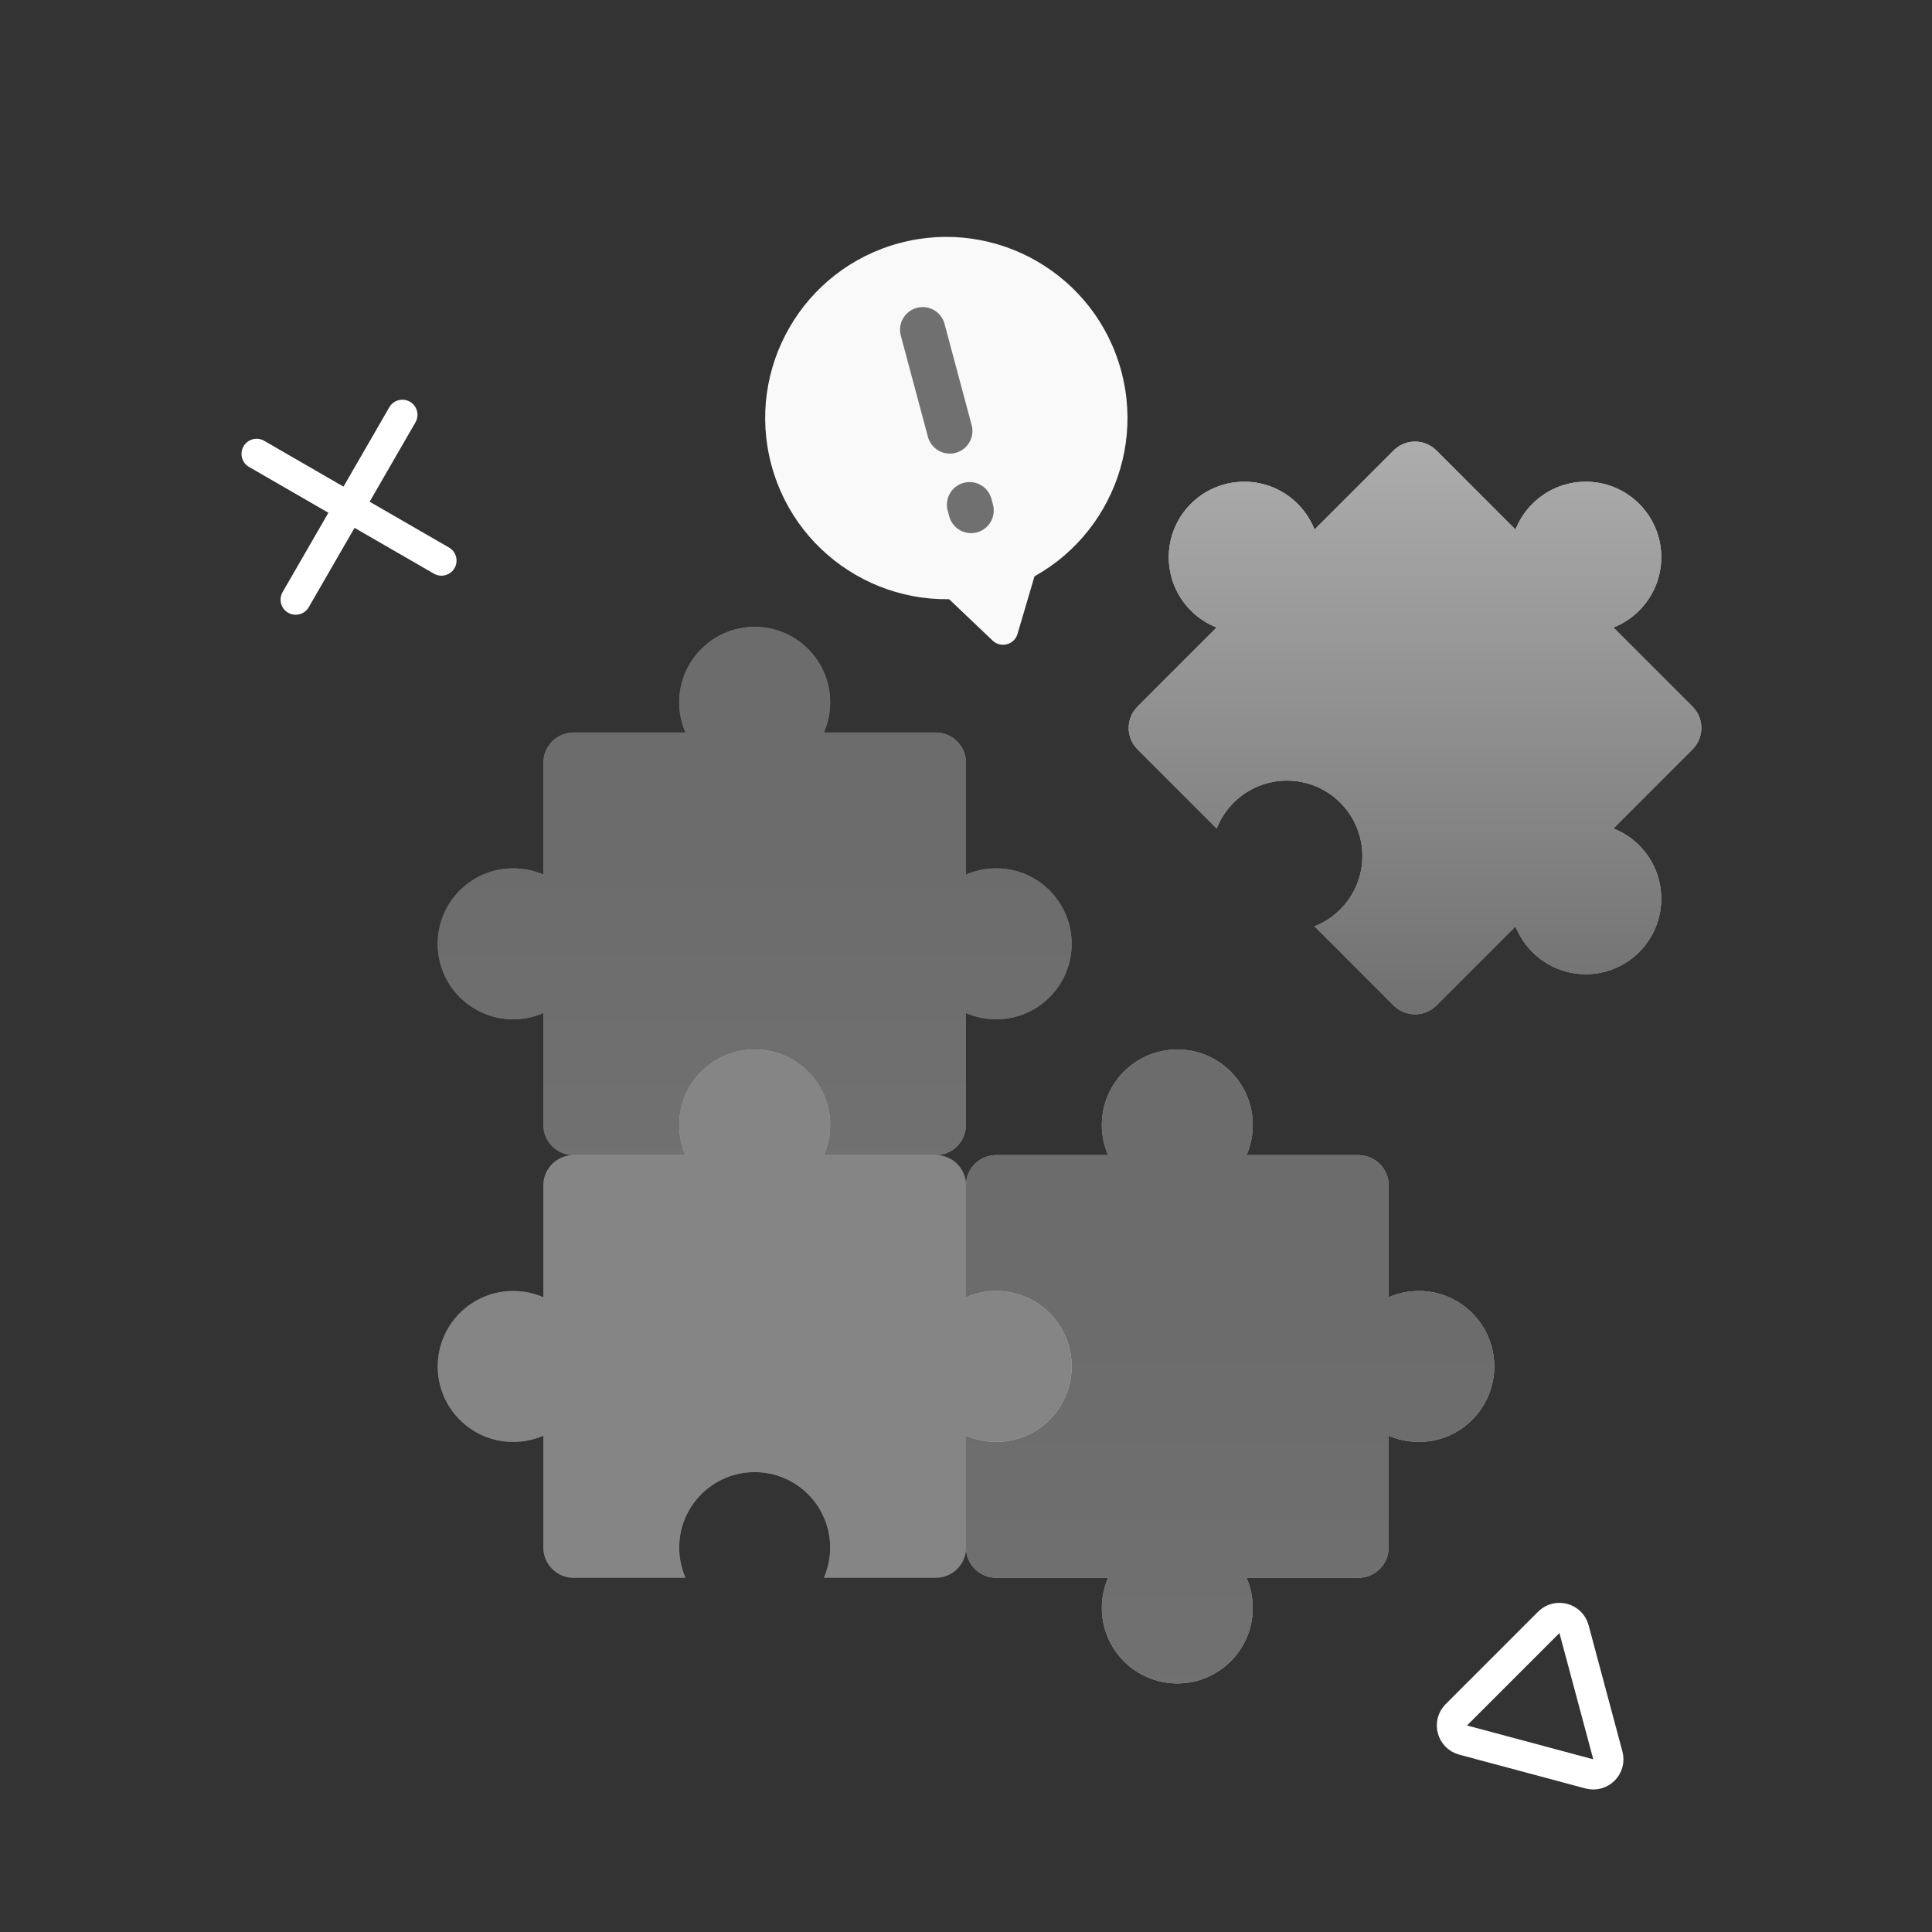 <svg width="128" height="128" viewBox="0 0 128 128" fill="none" xmlns="http://www.w3.org/2000/svg">
<rect x="0" y="0" width="128" height="128" fill="#333333" stroke="none"/>
<g opacity="0.5">
<path fill-rule="evenodd" clip-rule="evenodd" d="M54.584 48.531C54.852 47.919 55 47.242 55 46.531C55 43.77 52.761 41.531 50 41.531C47.239 41.531 45 43.77 45 46.531C45 47.242 45.148 47.919 45.416 48.531H38C36.895 48.531 36 49.427 36 50.531V57.947C35.388 57.68 34.711 57.531 34 57.531C31.239 57.531 29 59.77 29 62.531C29 65.293 31.239 67.531 34 67.531C34.711 67.531 35.388 67.383 36 67.115V74.531C36 75.636 36.895 76.531 38 76.531H45.416C45.148 75.919 45 75.242 45 74.531C45 71.77 47.239 69.531 50 69.531C52.761 69.531 55 71.77 55 74.531C55 75.242 54.852 75.919 54.584 76.531H62C63.105 76.531 64 75.636 64 74.531V67.115C64.612 67.383 65.289 67.531 66 67.531C68.761 67.531 71 65.293 71 62.531C71 59.77 68.761 57.531 66 57.531C65.289 57.531 64.612 57.68 64 57.947V50.531C64 49.427 63.105 48.531 62 48.531H54.584Z" fill="white"/>
<path fill-rule="evenodd" clip-rule="evenodd" d="M54.584 48.531C54.852 47.919 55 47.242 55 46.531C55 43.77 52.761 41.531 50 41.531C47.239 41.531 45 43.77 45 46.531C45 47.242 45.148 47.919 45.416 48.531H38C36.895 48.531 36 49.427 36 50.531V57.947C35.388 57.68 34.711 57.531 34 57.531C31.239 57.531 29 59.77 29 62.531C29 65.293 31.239 67.531 34 67.531C34.711 67.531 35.388 67.383 36 67.115V74.531C36 75.636 36.895 76.531 38 76.531H45.416C45.148 75.919 45 75.242 45 74.531C45 71.77 47.239 69.531 50 69.531C52.761 69.531 55 71.77 55 74.531C55 75.242 54.852 75.919 54.584 76.531H62C63.105 76.531 64 75.636 64 74.531V67.115C64.612 67.383 65.289 67.531 66 67.531C68.761 67.531 71 65.293 71 62.531C71 59.77 68.761 57.531 66 57.531C65.289 57.531 64.612 57.68 64 57.947V50.531C64 49.427 63.105 48.531 62 48.531H54.584Z" fill="url(#paint0_linear_2159_6554)" fill-opacity="0.7"/>
</g>
<g opacity="0.5">
<path fill-rule="evenodd" clip-rule="evenodd" d="M54.584 76.531C54.852 75.919 55 75.242 55 74.531C55 71.77 52.761 69.531 50 69.531C47.239 69.531 45 71.77 45 74.531C45 75.242 45.148 75.919 45.416 76.531H38C36.895 76.531 36 77.427 36 78.531V85.947C35.388 85.68 34.711 85.531 34 85.531C31.239 85.531 29 87.77 29 90.531C29 93.293 31.239 95.531 34 95.531C34.711 95.531 35.388 95.383 36 95.115V102.531C36 103.636 36.895 104.531 38 104.531H45.416C45.148 103.919 45 103.242 45 102.531C45 99.77 47.239 97.531 50 97.531C52.761 97.531 55 99.77 55 102.531C55 103.242 54.852 103.919 54.584 104.531H62C63.105 104.531 64 103.636 64 102.531V95.115C64.612 95.383 65.289 95.531 66 95.531C68.761 95.531 71 93.293 71 90.531C71 87.77 68.761 85.531 66 85.531C65.289 85.531 64.612 85.68 64 85.947V78.531C64 77.427 63.105 76.531 62 76.531H54.584Z" fill="white"/>
<path fill-rule="evenodd" clip-rule="evenodd" d="M54.584 76.531C54.852 75.919 55 75.242 55 74.531C55 71.77 52.761 69.531 50 69.531C47.239 69.531 45 71.77 45 74.531C45 75.242 45.148 75.919 45.416 76.531H38C36.895 76.531 36 77.427 36 78.531V85.947C35.388 85.68 34.711 85.531 34 85.531C31.239 85.531 29 87.77 29 90.531C29 93.293 31.239 95.531 34 95.531C34.711 95.531 35.388 95.383 36 95.115V102.531C36 103.636 36.895 104.531 38 104.531H45.416C45.148 103.919 45 103.242 45 102.531C45 99.77 47.239 97.531 50 97.531C52.761 97.531 55 99.77 55 102.531C55 103.242 54.852 103.919 54.584 104.531H62C63.105 104.531 64 103.636 64 102.531V95.115C64.612 95.383 65.289 95.531 66 95.531C68.761 95.531 71 93.293 71 90.531C71 87.77 68.761 85.531 66 85.531C65.289 85.531 64.612 85.68 64 85.947V78.531C64 77.427 63.105 76.531 62 76.531H54.584Z" fill="#B3B3B3" fill-opacity="0.5"/>
</g>
<g opacity="0.5">
<path fill-rule="evenodd" clip-rule="evenodd" d="M73 74.531C73 75.242 73.148 75.919 73.416 76.531L66 76.531C64.895 76.531 64 77.427 64 78.531V85.947C64.612 85.68 65.289 85.531 66 85.531C68.761 85.531 71 87.77 71 90.531C71 93.293 68.761 95.531 66 95.531C65.289 95.531 64.612 95.383 64 95.115V102.531C64 103.636 64.895 104.531 66 104.531H73.416C73.148 105.144 73 105.82 73 106.531C73 109.293 75.239 111.531 78 111.531C80.761 111.531 83 109.293 83 106.531C83 105.82 82.852 105.144 82.584 104.531H90C91.105 104.531 92 103.636 92 102.531V95.115C92.612 95.383 93.289 95.531 94 95.531C96.761 95.531 99 93.293 99 90.531C99 87.77 96.761 85.531 94 85.531C93.289 85.531 92.612 85.68 92 85.947V78.531C92 77.427 91.105 76.531 90 76.531L82.584 76.531C82.852 75.919 83 75.242 83 74.531C83 71.77 80.761 69.531 78 69.531C75.239 69.531 73 71.77 73 74.531Z" fill="#D9D9D9"/>
<path fill-rule="evenodd" clip-rule="evenodd" d="M73 74.531C73 75.242 73.148 75.919 73.416 76.531L66 76.531C64.895 76.531 64 77.427 64 78.531V85.947C64.612 85.68 65.289 85.531 66 85.531C68.761 85.531 71 87.77 71 90.531C71 93.293 68.761 95.531 66 95.531C65.289 95.531 64.612 95.383 64 95.115V102.531C64 103.636 64.895 104.531 66 104.531H73.416C73.148 105.144 73 105.82 73 106.531C73 109.293 75.239 111.531 78 111.531C80.761 111.531 83 109.293 83 106.531C83 105.82 82.852 105.144 82.584 104.531H90C91.105 104.531 92 103.636 92 102.531V95.115C92.612 95.383 93.289 95.531 94 95.531C96.761 95.531 99 93.293 99 90.531C99 87.77 96.761 85.531 94 85.531C93.289 85.531 92.612 85.68 92 85.947V78.531C92 77.427 91.105 76.531 90 76.531L82.584 76.531C82.852 75.919 83 75.242 83 74.531C83 71.77 80.761 69.531 78 69.531C75.239 69.531 73 71.77 73 74.531Z" fill="white"/>
<path fill-rule="evenodd" clip-rule="evenodd" d="M73 74.531C73 75.242 73.148 75.919 73.416 76.531L66 76.531C64.895 76.531 64 77.427 64 78.531V85.947C64.612 85.68 65.289 85.531 66 85.531C68.761 85.531 71 87.77 71 90.531C71 93.293 68.761 95.531 66 95.531C65.289 95.531 64.612 95.383 64 95.115V102.531C64 103.636 64.895 104.531 66 104.531H73.416C73.148 105.144 73 105.82 73 106.531C73 109.293 75.239 111.531 78 111.531C80.761 111.531 83 109.293 83 106.531C83 105.82 82.852 105.144 82.584 104.531H90C91.105 104.531 92 103.636 92 102.531V95.115C92.612 95.383 93.289 95.531 94 95.531C96.761 95.531 99 93.293 99 90.531C99 87.77 96.761 85.531 94 85.531C93.289 85.531 92.612 85.68 92 85.947V78.531C92 77.427 91.105 76.531 90 76.531L82.584 76.531C82.852 75.919 83 75.242 83 74.531C83 71.77 80.761 69.531 78 69.531C75.239 69.531 73 71.77 73 74.531Z" fill="url(#paint1_linear_2159_6554)" fill-opacity="0.7"/>
</g>
<path fill-rule="evenodd" clip-rule="evenodd" d="M92.334 29.845C93.115 29.064 94.382 29.064 95.163 29.845L100.407 35.089C100.651 34.467 101.024 33.883 101.527 33.381C103.479 31.428 106.645 31.428 108.598 33.381C110.551 35.333 110.551 38.499 108.598 40.452C108.095 40.955 107.512 41.328 106.889 41.572L112.133 46.816C112.914 47.597 112.914 48.863 112.133 49.644L106.889 54.888C107.512 55.132 108.095 55.505 108.598 56.008C110.551 57.961 110.551 61.127 108.598 63.079C106.645 65.032 103.479 65.032 101.527 63.079C101.024 62.576 100.651 61.993 100.407 61.371L95.163 66.615C94.382 67.396 93.115 67.396 92.334 66.615L87.091 61.371C87.713 61.127 88.296 60.754 88.799 60.251C90.751 58.298 90.751 55.132 88.799 53.18C86.846 51.227 83.68 51.227 81.728 53.18C81.225 53.682 80.852 54.266 80.608 54.888L75.364 49.644C74.583 48.863 74.583 47.597 75.364 46.816L80.608 41.572C79.986 41.328 79.402 40.955 78.899 40.452C76.947 38.499 76.947 35.333 78.899 33.381C80.852 31.428 84.018 31.428 85.971 33.381C86.473 33.883 86.847 34.467 87.091 35.089L92.334 29.845Z" fill="url(#paint2_linear_2159_6554)"/>
<path fill-rule="evenodd" clip-rule="evenodd" d="M92.334 29.845C93.115 29.064 94.382 29.064 95.163 29.845L100.407 35.089C100.651 34.467 101.024 33.883 101.527 33.381C103.479 31.428 106.645 31.428 108.598 33.381C110.551 35.333 110.551 38.499 108.598 40.452C108.095 40.955 107.512 41.328 106.889 41.572L112.133 46.816C112.914 47.597 112.914 48.863 112.133 49.644L106.889 54.888C107.512 55.132 108.095 55.505 108.598 56.008C110.551 57.961 110.551 61.127 108.598 63.079C106.645 65.032 103.479 65.032 101.527 63.079C101.024 62.576 100.651 61.993 100.407 61.371L95.163 66.615C94.382 67.396 93.115 67.396 92.334 66.615L87.091 61.371C87.713 61.127 88.296 60.754 88.799 60.251C90.751 58.298 90.751 55.132 88.799 53.18C86.846 51.227 83.68 51.227 81.728 53.18C81.225 53.682 80.852 54.266 80.608 54.888L75.364 49.644C74.583 48.863 74.583 47.597 75.364 46.816L80.608 41.572C79.986 41.328 79.402 40.955 78.899 40.452C76.947 38.499 76.947 35.333 78.899 33.381C80.852 31.428 84.018 31.428 85.971 33.381C86.473 33.883 86.847 34.467 87.091 35.089L92.334 29.845Z" fill="url(#paint3_linear_2159_6554)"/>
<path fill-rule="evenodd" clip-rule="evenodd" d="M92.334 29.845C93.115 29.064 94.382 29.064 95.163 29.845L100.407 35.089C100.651 34.467 101.024 33.883 101.527 33.381C103.479 31.428 106.645 31.428 108.598 33.381C110.551 35.333 110.551 38.499 108.598 40.452C108.095 40.955 107.512 41.328 106.889 41.572L112.133 46.816C112.914 47.597 112.914 48.863 112.133 49.644L106.889 54.888C107.512 55.132 108.095 55.505 108.598 56.008C110.551 57.961 110.551 61.127 108.598 63.079C106.645 65.032 103.479 65.032 101.527 63.079C101.024 62.576 100.651 61.993 100.407 61.371L95.163 66.615C94.382 67.396 93.115 67.396 92.334 66.615L87.091 61.371C87.713 61.127 88.296 60.754 88.799 60.251C90.751 58.298 90.751 55.132 88.799 53.18C86.846 51.227 83.68 51.227 81.728 53.18C81.225 53.682 80.852 54.266 80.608 54.888L75.364 49.644C74.583 48.863 74.583 47.597 75.364 46.816L80.608 41.572C79.986 41.328 79.402 40.955 78.899 40.452C76.947 38.499 76.947 35.333 78.899 33.381C80.852 31.428 84.018 31.428 85.971 33.381C86.473 33.883 86.847 34.467 87.091 35.089L92.334 29.845Z" fill="url(#paint4_linear_2159_6554)"/>
<path d="M67.413 41.999C67.201 42.717 66.306 42.956 65.764 42.441L62.828 39.648C62.262 39.11 62.504 38.16 63.258 37.958L67.341 36.864C68.096 36.661 68.78 37.364 68.559 38.112L67.413 41.999Z" fill="#F9F9F9"/>
<circle cx="62.697" cy="27.697" r="12" transform="rotate(-15 62.697 27.697)" fill="#F9F9F9"/>
<path d="M61.129 21.846L62.926 28.552" stroke="#707070" stroke-width="3" stroke-linecap="round"/>
<path d="M64.235 33.438L64.338 33.821" stroke="#707070" stroke-width="3" stroke-linecap="round"/>
<path d="M17 30.07L29.247 37.141" stroke="white" stroke-width="2" stroke-linecap="round"/>
<path d="M26.659 27.482L19.588 39.729" stroke="white" stroke-width="2" stroke-linecap="round"/>
<path d="M102.61 107.486C103.154 106.942 104.083 107.191 104.283 107.934L106.524 116.299C106.723 117.043 106.043 117.723 105.299 117.524L96.934 115.283C96.191 115.083 95.942 114.154 96.486 113.61L102.61 107.486Z" stroke="white" stroke-width="2"/>
<defs>
<linearGradient id="paint0_linear_2159_6554" x1="52.197" y1="41.428" x2="52.197" y2="76.531" gradientUnits="userSpaceOnUse">
<stop offset="0.443" stop-color="#808080"/>
<stop offset="1" stop-color="#8D8D8D"/>
</linearGradient>
<linearGradient id="paint1_linear_2159_6554" x1="83.33" y1="69.408" x2="83.33" y2="111.531" gradientUnits="userSpaceOnUse">
<stop offset="0.443" stop-color="#808080"/>
<stop offset="1" stop-color="#8D8D8D"/>
</linearGradient>
<linearGradient id="paint2_linear_2159_6554" x1="95.733" y1="29.148" x2="95.733" y2="67.2" gradientUnits="userSpaceOnUse">
<stop stop-color="#B3B3B3"/>
<stop offset="1" stop-color="#848484"/>
</linearGradient>
<linearGradient id="paint3_linear_2159_6554" x1="95.733" y1="29.148" x2="95.733" y2="67.2" gradientUnits="userSpaceOnUse">
<stop stop-color="#B3B3B3"/>
<stop offset="1" stop-color="#848484"/>
</linearGradient>
<linearGradient id="paint4_linear_2159_6554" x1="95.733" y1="29.148" x2="95.733" y2="67.2" gradientUnits="userSpaceOnUse">
<stop stop-color="#ADADAD"/>
<stop offset="1" stop-color="#707070"/>
</linearGradient>
</defs>
</svg>
